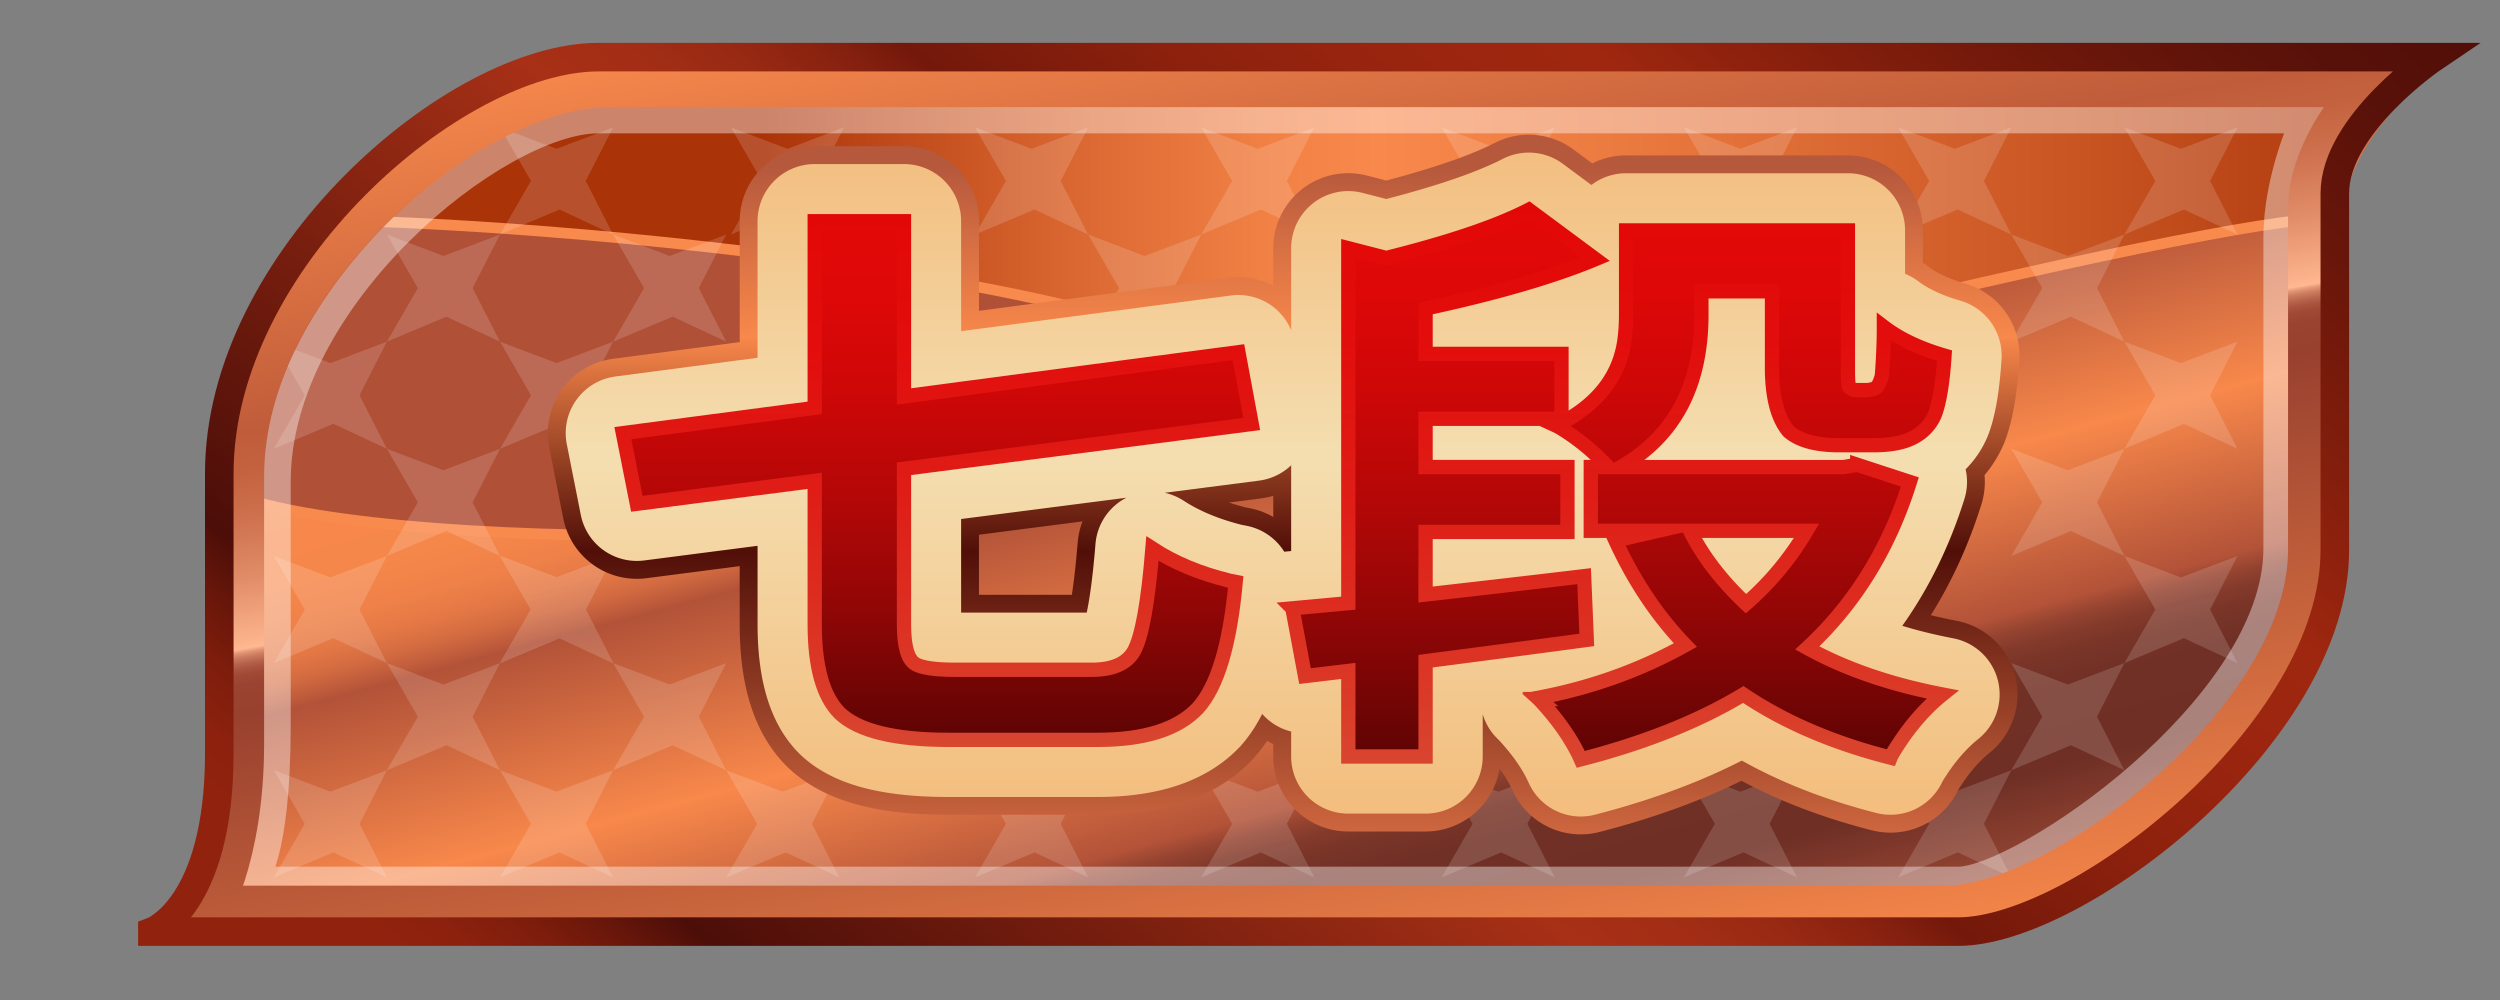 <svg xmlns="http://www.w3.org/2000/svg" width="175" height="70" xml:space="preserve">
  <rect width="100%" height="100%" fill="#808080" stroke="none"/>
  <linearGradient id="a" gradientUnits="userSpaceOnUse" x1="10.668" y1="34.606" x2="170.375" y2="34.606">
    <stop offset=".268" style="stop-color:#aa3308"/>
    <stop offset=".306" style="stop-color:#b94315"/>
    <stop offset=".406" style="stop-color:#db6832"/>
    <stop offset=".486" style="stop-color:#f08044"/>
    <stop offset=".537" style="stop-color:#f8884b"/>
    <stop offset=".644" style="stop-color:#eb7a40"/>
    <stop offset=".847" style="stop-color:#c85422"/>
    <stop offset="1" style="stop-color:#aa3308"/>
  </linearGradient>
  <path fill="url(#a)" d="M10.668 65.212h126.413c8.323 0 26.357-13.872 26.357-26.703V13.537c0-4.855 6.937-9.537 6.937-9.537H41.881C31.824 4 15.35 18.219 15.35 33.132v19.595c0 10.752-4.682 12.485-4.682 12.485z"/>
  <path fill="#B05037" stroke="#F98A4D" stroke-width=".75" stroke-miterlimit="10" d="M10.667 65.212H137.08c8.323 0 26.358-13.872 26.358-26.703 0-3.288-61.386 6.068-66.415-5.897-5.693-13.549-63.264-17.167-73.87-17.167-4.787 4.589-6.957 11.736-7.804 17.688v19.595c0 10.751-4.682 12.484-4.682 12.484z"/>
  <linearGradient id="b" gradientUnits="userSpaceOnUse" x1="80.651" y1="16.664" x2="96.65" y2="76.373">
    <stop offset="0" style="stop-color:#f8884b"/>
    <stop offset=".127" style="stop-color:#f6874a"/>
    <stop offset=".173" style="stop-color:#ef8149"/>
    <stop offset=".206" style="stop-color:#e47845"/>
    <stop offset=".232" style="stop-color:#d36b41"/>
    <stop offset=".254" style="stop-color:#bd5a3b"/>
    <stop offset=".263" style="stop-color:#b25238"/>
    <stop offset=".479" style="stop-color:#f8884b"/>
    <stop offset=".663" style="stop-color:#b25238"/>
    <stop offset=".668" style="stop-color:#aa4e36"/>
    <stop offset=".683" style="stop-color:#944330"/>
    <stop offset=".701" style="stop-color:#833a2b"/>
    <stop offset=".724" style="stop-color:#783427"/>
    <stop offset=".755" style="stop-color:#713026"/>
    <stop offset=".842" style="stop-color:#6f2f25"/>
    <stop offset="1" style="stop-color:#ab533b"/>
  </linearGradient>
  <path fill="url(#b)" stroke="#F98A4D" stroke-width=".75" stroke-miterlimit="10" d="M10.627 65.212h126.415c8.321 0 26.356-13.872 26.356-26.703V15.618c0-2.383-57.058 11.532-73.137 16.821-19.509 6.417-65.895 6.417-74.953 1.734v18.555c.001 10.751-4.681 12.484-4.681 12.484z"/>
  <g>
    <path opacity=".4" fill="none" stroke="#FFF" stroke-width="2" stroke-miterlimit="10" d="M17.668 61.667h119.413c4.419 0 22.357-12.087 22.357-23.267V16.642c0-4.23 1.937-8.309 1.937-8.309H41.881c-7.047 0-22.531 12.389-22.531 25.383v17.073c0 9.368-1.682 10.878-1.682 10.878z"/>
    <g opacity=".15" fill="#FFF">
      <path d="m35 46.417 4.167-1.75 3.75 1.75L41 42.667l1.917-3.75-3.959 1.5-3.958-1.5 2.167 3.75z"/>
      <path d="m35 46.417 4.167-1.75 3.75 1.75L41 42.667l1.917-3.75-3.959 1.5-3.958-1.5 2.167 3.75z"/>
      <path d="m35 46.417 4.167-1.75 3.75 1.75L41 42.667l1.917-3.75-3.959 1.5-3.958-1.5 2.167 3.75zM27.083 53.917l4.167-1.75 3.75 1.75-1.917-3.75L35 46.417l-3.958 1.5-3.959-1.5 2.167 3.75zM42.917 53.917l4.166-1.75 3.75 1.75-1.916-3.75 1.916-3.75-3.958 1.5-3.958-1.5 2.166 3.75zM27.083 38.917l4.167-1.75 3.75 1.75-1.917-3.75L35 31.417l-3.958 1.5-3.959-1.5 2.167 3.75zM35 31.417l4.167-1.75 3.75 1.75L41 27.667l1.917-3.75-3.959 1.5-3.958-1.5 2.167 3.75zM35 61.417l4.167-1.75 3.75 1.75L41 57.667l1.917-3.75-3.959 1.5-3.958-1.5 2.167 3.75zM50.833 61.417 55 59.667l3.75 1.75-1.917-3.75 1.917-3.75-3.959 1.5-3.958-1.5L53 57.667zM68.25 61.417l4.167-1.75 3.75 1.75-1.917-3.75 1.917-3.75-3.959 1.5-3.958-1.5 2.167 3.75zM19.167 61.417l4.166-1.75 3.75 1.75-1.916-3.75 1.916-3.75-3.958 1.5-3.958-1.5 2.166 3.75zM19.167 46.417l4.166-1.75 3.75 1.75-1.916-3.75 1.916-3.75-3.958 1.5-3.958-1.5 2.166 3.75zM19.167 31.417l4.166-1.75 3.75 1.75-1.916-3.75 1.916-3.75-3.958 1.5-3.958-1.5 2.166 3.75zM27.083 23.917l4.167-1.75 3.75 1.75-1.917-3.75L35 16.417l-3.958 1.5-3.959-1.5 2.167 3.75zM42.917 23.917l4.166-1.75 3.75 1.75-1.916-3.75 1.916-3.75-3.958 1.5-3.958-1.5 2.166 3.75zM35 16.417l4.167-1.75 3.75 1.75L41 12.667l1.917-3.75-3.959 1.5L35 8.917l2.167 3.75zM51.167 16.417l4.166-1.75 3.75 1.75-1.916-3.75 1.916-3.75-3.958 1.5-3.958-1.5 2.166 3.75zM68.25 16.417l4.167-1.75 3.75 1.75-1.917-3.75 1.917-3.75-3.959 1.5-3.958-1.5 2.167 3.75zM76.167 23.917l4.166-1.75 3.75 1.75-1.916-3.75 1.916-3.75-3.958 1.5-3.958-1.5 2.166 3.75zM84.083 16.417l4.166-1.75 3.75 1.75-1.916-3.75 1.916-3.75-3.958 1.5-3.958-1.5 2.166 3.75zM84.083 61.417l4.167-1.75 3.749 1.75-1.916-3.75 1.916-3.75-3.958 1.5-3.958-1.5 2.167 3.75zM100.916 16.417l4.166-1.75 3.75 1.75-1.916-3.75 1.916-3.75-3.958 1.5-3.958-1.5 2.166 3.75zM100.916 61.417l4.166-1.75 3.75 1.75-1.916-3.75 1.916-3.75-3.958 1.5-3.958-1.5 2.166 3.75zM117.875 16.417l4.166-1.75 3.75 1.75-1.916-3.75 1.916-3.75-3.958 1.5-3.958-1.5 2.166 3.75zM117.875 61.417l4.166-1.75 3.75 1.75-1.916-3.75 1.916-3.75-3.958 1.5-3.958-1.5 2.166 3.75zM132.875 61.417l4.166-1.75 3.75 1.75-1.916-3.75 1.916-3.75-3.958 1.5-3.958-1.5 2.166 3.75zM132.875 16.417l4.166-1.75 3.75 1.75-1.916-3.75 1.916-3.75-3.958 1.5-3.958-1.5 2.166 3.75zM140.791 23.917l4.166-1.75 3.75 1.75-1.916-3.75 1.916-3.75-3.958 1.5-3.958-1.5 2.166 3.75zM148.707 16.417l4.166-1.75 3.75 1.75-1.916-3.75 1.916-3.75-3.958 1.5-3.958-1.5 2.166 3.75zM148.707 31.417l4.166-1.75 3.75 1.75-1.916-3.75 1.916-3.75-3.958 1.5-3.958-1.5 2.166 3.75zM140.791 38.917l4.166-1.75 3.75 1.75-1.916-3.75 1.916-3.75-3.958 1.5-3.958-1.5 2.166 3.75zM140.791 53.917l4.166-1.75 3.75 1.75-1.916-3.75 1.916-3.75-3.958 1.5-3.958-1.5 2.166 3.75zM148.707 46.417l4.166-1.75 3.75 1.75-1.916-3.75 1.916-3.75-3.958 1.5-3.958-1.5 2.166 3.75z"/>
    </g>
    <linearGradient id="c" gradientUnits="userSpaceOnUse" x1="84.276" y1="-4.068" x2="97.854" y2="72.934">
      <stop offset="0" style="stop-color:#f8894c"/>
      <stop offset=".284" style="stop-color:#c05c3a"/>
      <stop offset=".318" style="stop-color:#c4623f"/>
      <stop offset=".362" style="stop-color:#cf724f"/>
      <stop offset=".412" style="stop-color:#e18c68"/>
      <stop offset=".465" style="stop-color:#fab18a"/>
      <stop offset=".474" style="stop-color:#ffb891"/>
      <stop offset=".474" style="stop-color:#feb690"/>
      <stop offset=".477" style="stop-color:#e39776"/>
      <stop offset=".481" style="stop-color:#cc7c60"/>
      <stop offset=".486" style="stop-color:#b9664e"/>
      <stop offset=".491" style="stop-color:#ab5540"/>
      <stop offset=".497" style="stop-color:#a04a36"/>
      <stop offset=".506" style="stop-color:#9b4331"/>
      <stop offset=".532" style="stop-color:#99412f"/>
      <stop offset="1" style="stop-color:#f6874a"/>
    </linearGradient>
    <path fill="none" stroke="url(#c)" stroke-width="4" stroke-miterlimit="10" d="M13.963 63.997h122.273c8.188 0 25.927-13.257 25.927-25.52V14.613c0-4.64 4.744-9.114 4.744-9.114H42.586c-9.893 0-26.098 13.589-26.098 27.84v18.727c0 8.005-2.525 11.931-2.525 11.931z"/>
    <linearGradient id="d" gradientUnits="userSpaceOnUse" x1="39.03" y1="94.696" x2="139.801" y2="-25.398">
      <stop offset=".095" style="stop-color:#90220e"/>
      <stop offset=".115" style="stop-color:#8b210e"/>
      <stop offset=".138" style="stop-color:#7e1d0c"/>
      <stop offset=".162" style="stop-color:#67160a"/>
      <stop offset=".184" style="stop-color:#4c0e08"/>
      <stop offset=".432" style="stop-color:#a73016"/>
      <stop offset=".465" style="stop-color:#a32e15"/>
      <stop offset=".496" style="stop-color:#982913"/>
      <stop offset=".526" style="stop-color:#86210f"/>
      <stop offset=".547" style="stop-color:#73180b"/>
      <stop offset=".552" style="stop-color:#75190b"/>
      <stop offset=".621" style="stop-color:#8c210d"/>
      <stop offset=".686" style="stop-color:#9a250f"/>
      <stop offset=".742" style="stop-color:#9f270f"/>
      <stop offset=".785" style="stop-color:#8d210d"/>
      <stop offset=".875" style="stop-color:#6c170a"/>
      <stop offset=".949" style="stop-color:#581109"/>
      <stop offset="1" style="stop-color:#510f08"/>
    </linearGradient>
    <path fill="none" stroke="url(#d)" stroke-width="2" stroke-miterlimit="10" d="M10.668 65.212h126.413c8.323 0 26.357-13.872 26.357-26.703V13.537c0-4.855 6.937-9.537 6.937-9.537H41.881C31.824 4 15.35 18.219 15.35 33.132v19.595c0 10.752-4.682 12.485-4.682 12.485z"/>
  </g>
  <g>
    <linearGradient id="e" gradientUnits="userSpaceOnUse" x1="89.857" y1="9.432" x2="89.857" y2="58.407">
      <stop offset=".047" style="stop-color:#b5583c"/>
      <stop offset=".182" style="stop-color:#dd7445"/>
      <stop offset=".289" style="stop-color:#f8884b"/>
      <stop offset=".491" style="stop-color:#87361d"/>
      <stop offset=".595" style="stop-color:#510f08"/>
      <stop offset=".995" style="stop-color:#cd663f"/>
    </linearGradient>
    <path fill="url(#e)" d="M66.402 57.039c-5.326 0-8.914-1.067-11.292-3.36a4.115 4.115 0 0 1-.115-.114c-2.164-2.219-3.216-5.443-3.216-9.856V39.63l-6.528.844a5.25 5.25 0 0 1-5.823-4.187l-.978-4.947a5.25 5.25 0 0 1 4.465-6.225l8.865-1.167v-8.462a5.25 5.25 0 0 1 5.25-5.25h6.249a5.25 5.25 0 0 1 5.25 5.25v6.271l17.47-2.31a5.251 5.251 0 0 1 5.851 4.246l.933 5.025a5.25 5.25 0 0 1-4.491 6.165l-2.267.292c.37.125.757.238 1.16.341.146.027.28.054.404.08a5.249 5.249 0 0 1 4.14 5.617c-.523 5.695-1.797 9.478-4.006 11.9a1.728 1.728 0 0 1-.072.077c-2.423 2.553-6.058 3.848-10.802 3.848H66.402zm8.626-15.405c.127-.805.272-1.978.41-3.66a5.244 5.244 0 0 1 .34-1.478l-7.251.934v4.204h6.501z"/>
    <linearGradient id="f" gradientUnits="userSpaceOnUse" x1="89.857" y1="9.432" x2="89.857" y2="58.407">
      <stop offset=".047" style="stop-color:#b5583c"/>
      <stop offset=".182" style="stop-color:#dd7445"/>
      <stop offset=".289" style="stop-color:#f8884b"/>
      <stop offset=".491" style="stop-color:#87361d"/>
      <stop offset=".595" style="stop-color:#510f08"/>
      <stop offset=".995" style="stop-color:#cd663f"/>
    </linearGradient>
    <path fill="url(#f)" d="M110.653 58.406a5.251 5.251 0 0 1-4.793-3.111 8.08 8.08 0 0 0-.89-1.484 5.252 5.252 0 0 1-5.181 4.394H94.38a5.25 5.25 0 0 1-5.25-5.25v-.869a5.245 5.245 0 0 1-2.942-3.795l-.886-4.744a5.25 5.25 0 0 1 3.827-6.042v-20.13a5.25 5.25 0 0 1 6.558-5.084l1.353.348c4.161-1.098 6.403-2.022 7.572-2.625a5.254 5.254 0 0 1 5.531.45l1.316.976a5.227 5.227 0 0 1 2.364-.562h15.528a5.25 5.25 0 0 1 5.25 5.25V18.4c.156.095.309.199.456.312.39.298 1.146.738 2.528 1.143a5.25 5.25 0 0 1 3.767 5.378c-.165 2.544-.502 4.383-1.062 5.786a8.579 8.579 0 0 1-1.373 2.24 5.24 5.24 0 0 1-.22 2.05c-.881 2.81-2.064 5.401-3.539 7.755.583.144 1.184.274 1.802.393a5.249 5.249 0 0 1 2.295 9.254c-.773.62-1.507 1.487-2.18 2.582a5.252 5.252 0 0 1-6.034 2.831c-3.363-.855-6.424-2.018-9.139-3.47-2.92 1.434-6.25 2.636-9.942 3.586a5.228 5.228 0 0 1-1.307.166z"/>
    <g>
      <linearGradient id="g" gradientUnits="userSpaceOnUse" x1="89.857" y1="10.682" x2="89.857" y2="57.157">
        <stop offset="0" style="stop-color:#f3be80"/>
        <stop offset=".458" style="stop-color:#f4deb0"/>
        <stop offset="1" style="stop-color:#f3bd7d"/>
      </linearGradient>
      <path fill="url(#g)" d="M66.402 55.789c-4.981 0-8.294-.956-10.424-3.01a3.568 3.568 0 0 1-.087-.087c-1.925-1.975-2.861-4.913-2.861-8.984v-5.501l-7.938 1.025a4.001 4.001 0 0 1-4.437-3.191l-.979-4.945a4 4 0 0 1 3.401-4.742l9.952-1.311v-9.558a4 4 0 0 1 4-4h6.249a4 4 0 0 1 4 4v7.698l18.884-2.497a4 4 0 0 1 4.457 3.236l.933 5.025a4.002 4.002 0 0 1-3.422 4.697l-6.6.85c.464.102.914.288 1.324.555 1.109.723 2.476 1.291 4.062 1.688.149.028.287.056.412.082a4 4 0 0 1 3.155 4.279c-.498 5.41-1.669 8.961-3.686 11.173-2.233 2.354-5.562 3.517-9.95 3.517H66.402zm9.668-12.905c.169-.782.404-2.231.614-4.809a4 4 0 0 1 2.166-3.235l-11.572 1.491v6.553h8.792z"/>
      <linearGradient id="h" gradientUnits="userSpaceOnUse" x1="89.857" y1="10.682" x2="89.857" y2="57.157">
        <stop offset="0" style="stop-color:#f3be80"/>
        <stop offset=".458" style="stop-color:#f4deb0"/>
        <stop offset="1" style="stop-color:#f3bd7d"/>
      </linearGradient>
      <path fill="url(#h)" d="M110.653 57.156a4 4 0 0 1-3.651-2.37c-.419-.938-1.118-1.941-2.078-2.981a3.991 3.991 0 0 1-1.134-1.811v2.96a4 4 0 0 1-4 4h-5.409a4 4 0 0 1-4-4v-1.746a3.999 3.999 0 0 1-2.963-3.147l-.886-4.744a3.996 3.996 0 0 1 .742-3.146 3.996 3.996 0 0 1 2.825-1.571l.282-.026V17.375a4.001 4.001 0 0 1 4.996-3.874l1.667.429c3.611-.938 6.348-1.88 8.142-2.805a4.005 4.005 0 0 1 4.215.343l1.997 1.481a3.982 3.982 0 0 1 2.428-.821h15.528a4 4 0 0 1 4 4v3.039c.334.133.652.313.946.537.69.527 1.679.981 2.938 1.349a4 4 0 0 1 2.869 4.098c-.155 2.409-.466 4.126-.975 5.403a7.216 7.216 0 0 1-1.54 2.298 3.972 3.972 0 0 1-.085 2.081c-1.028 3.282-2.483 6.25-4.347 8.875 1.122.342 2.313.634 3.567.874a4.001 4.001 0 0 1 1.749 7.051c-.901.722-1.743 1.719-2.501 2.965a4.003 4.003 0 0 1-4.623 2.213c-3.502-.891-6.66-2.121-9.422-3.67-2.977 1.524-6.423 2.794-10.279 3.787a3.99 3.99 0 0 1-.998.128z"/>
    </g>
    <g>
      <linearGradient id="i" gradientUnits="userSpaceOnUse" x1="65.609" y1="15.486" x2="65.609" y2="51.79">
        <stop offset="0" style="stop-color:#e30808"/>
        <stop offset=".145" style="stop-color:#de0808"/>
        <stop offset=".329" style="stop-color:#ce0707"/>
        <stop offset=".533" style="stop-color:#b40707"/>
        <stop offset=".752" style="stop-color:#900606"/>
        <stop offset=".98" style="stop-color:#620404"/>
        <stop offset="1" style="stop-color:#5e0404"/>
      </linearGradient>
      <linearGradient id="j" gradientUnits="userSpaceOnUse" x1="65.606" y1="14.986" x2="65.606" y2="52.29">
        <stop offset="0" style="stop-color:#e30808"/>
        <stop offset=".23" style="stop-color:#e20d0c"/>
        <stop offset=".521" style="stop-color:#df1d16"/>
        <stop offset=".843" style="stop-color:#db3726"/>
        <stop offset="1" style="stop-color:#d84630"/>
      </linearGradient>
      <path fill="url(#i)" stroke="url(#j)" stroke-miterlimit="10" d="M66.868 46.884h9.56c1.461 0 2.44-.429 2.938-1.286.56-.991.995-3.391 1.306-7.196 1.523.992 3.326 1.742 5.409 2.251.155.027.295.055.42.081-.404 4.396-1.291 7.344-2.658 8.844-1.399 1.474-3.73 2.212-6.995 2.212H66.402c-3.793 0-6.342-.631-7.647-1.89-1.15-1.18-1.725-3.243-1.725-6.191V33.657l-12.451 1.608-.979-4.945 13.43-1.769V15.486h6.249v12.262l23.409-3.096.933 5.025-24.341 3.136v10.935c0 1.501.264 2.412.792 2.733.465.269 1.397.403 2.796.403z"/>
      <linearGradient id="k" gradientUnits="userSpaceOnUse" x1="113.289" y1="14.682" x2="113.289" y2="53.156">
        <stop offset="0" style="stop-color:#e30808"/>
        <stop offset=".145" style="stop-color:#de0808"/>
        <stop offset=".329" style="stop-color:#ce0707"/>
        <stop offset=".533" style="stop-color:#b40707"/>
        <stop offset=".752" style="stop-color:#900606"/>
        <stop offset=".98" style="stop-color:#620404"/>
        <stop offset="1" style="stop-color:#5e0404"/>
      </linearGradient>
      <linearGradient id="l" gradientUnits="userSpaceOnUse" x1="113.503" y1="14.095" x2="113.503" y2="53.746">
        <stop offset="0" style="stop-color:#e30808"/>
        <stop offset=".23" style="stop-color:#e20d0c"/>
        <stop offset=".521" style="stop-color:#df1d16"/>
        <stop offset=".843" style="stop-color:#db3726"/>
        <stop offset="1" style="stop-color:#d84630"/>
      </linearGradient>
      <path fill="url(#k)" stroke="url(#l)" stroke-miterlimit="10" d="m110.888 40.331.187 4.462a2417.39 2417.39 0 0 1-11.284 1.489v6.673h-5.409v-5.99l-3.031.362-.886-4.744a3491.8 3491.8 0 0 0 3.917-.361V17.375l2.657.683c4.414-1.099 7.741-2.224 9.979-3.377l4.663 3.458c-2.954 1.233-6.918 2.386-11.891 3.458v3.176h9.513v4.543H99.79v3.377h9.932v4.543H99.79v4.382c3.792-.429 7.491-.858 11.098-1.287zm19.119-7.799 3.684 1.206c-1.462 4.664-3.855 8.537-7.182 11.619 2.674 1.474 5.829 2.56 9.467 3.256-1.306 1.046-2.472 2.426-3.498 4.142-.063.106-.108.2-.14.281-4.01-1.02-7.445-2.493-10.306-4.423-3.108 1.876-6.901 3.391-11.378 4.543-.622-1.394-1.602-2.801-2.938-4.221a3.594 3.594 0 0 1-.093-.081c3.73-.696 7.181-1.93 10.352-3.698-1.958-2.036-3.591-4.476-4.896-7.317l2.984-.683h-4.709v-4.463h1.212c-1.057-1.125-2.191-2.05-3.404-2.774a2.73 2.73 0 0 0-.232-.121c2.891-1.42 4.491-3.471 4.803-6.151.062-.482.093-1.031.093-1.648v-5.87h15.528v9.77c0 .697.031 1.099.094 1.206.187.134.342.201.466.201h.793c.279-.026.481-.08.606-.161.155-.107.295-.388.419-.844.094-1.232.141-2.372.141-3.417 1.088.831 2.502 1.501 4.243 2.01-.125 1.93-.357 3.324-.699 4.181-.343.75-.902 1.3-1.679 1.648-.653.295-1.523.442-2.611.442h-2.565c-1.523-.026-2.643-.348-3.357-.965-.746-.884-1.135-2.305-1.165-4.261v-5.548h-4.943v1.769c-.031 4.878-1.912 8.389-5.643 10.533h15.622l.931-.161zm-3.544 4.623h-8.161c.901 1.796 2.207 3.497 3.917 5.105a20.744 20.744 0 0 0 4.244-5.105z"/>
    </g>
  </g>
</svg>
